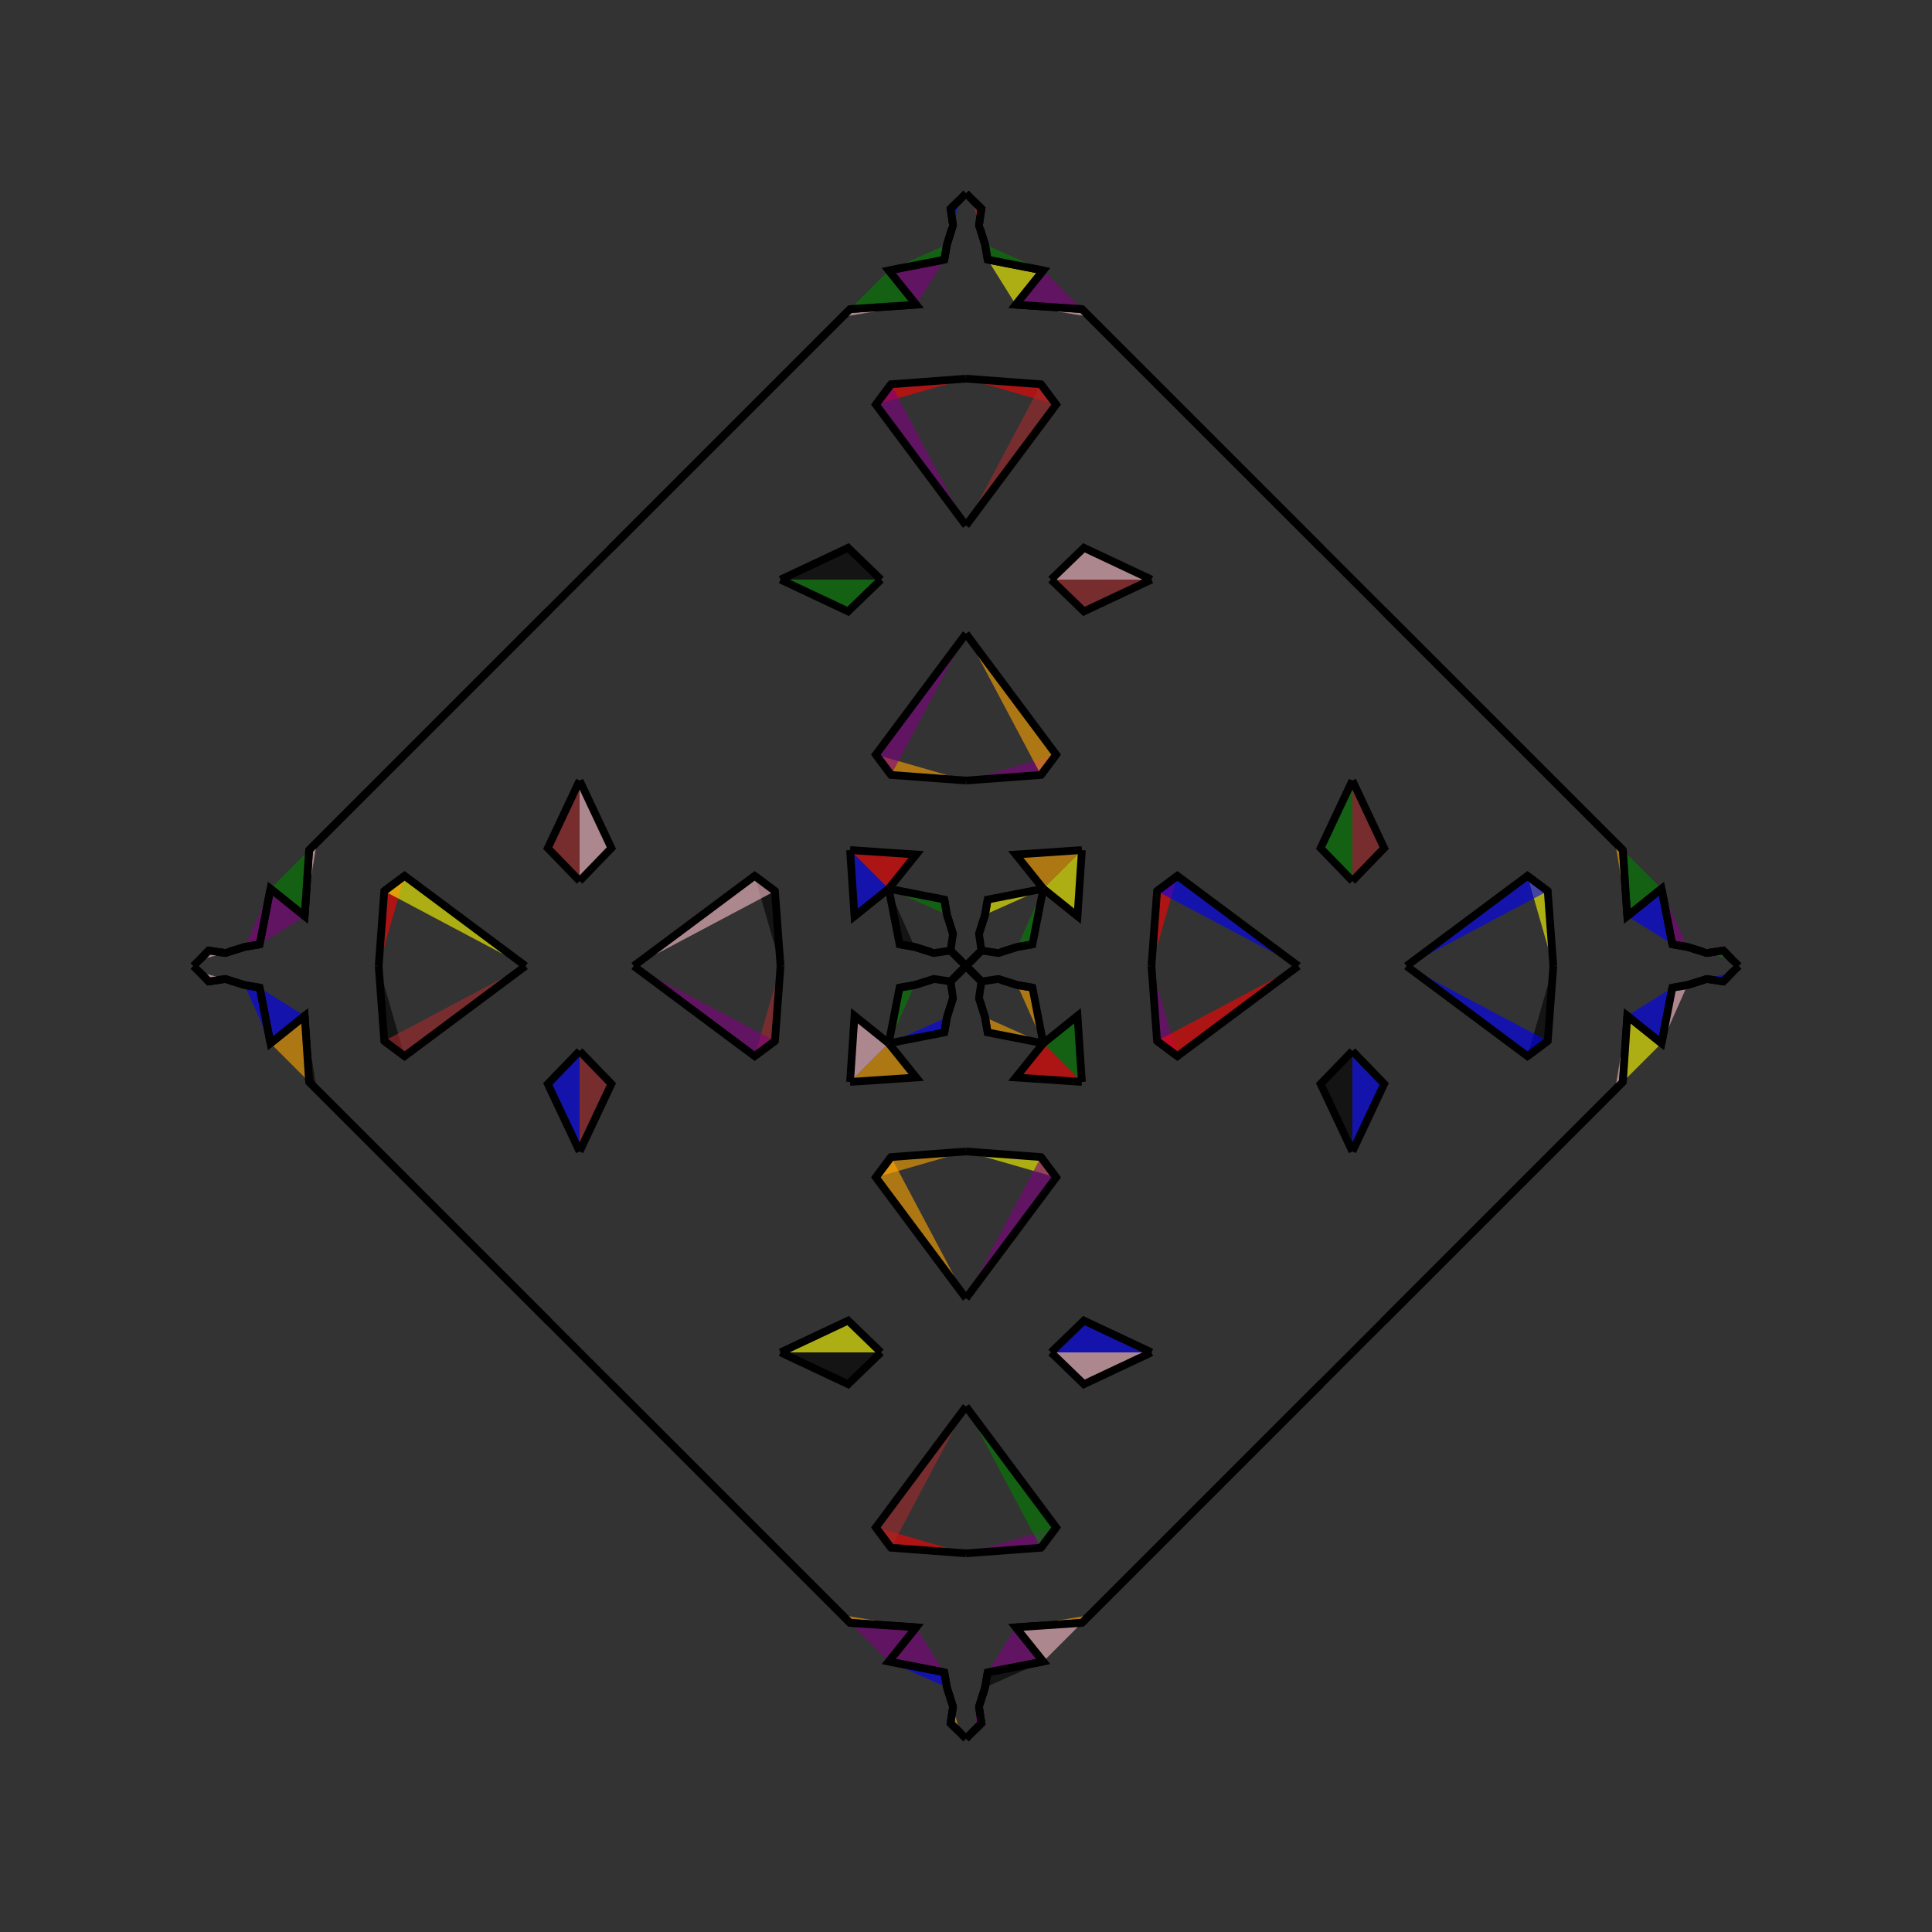 <?xml version="1.0" encoding="UTF-8"?>
<svg xmlns="http://www.w3.org/2000/svg" xmlns:xlink="http://www.w3.org/1999/xlink"
     width="250" height="250" viewBox="-125.0 -125.0 250 250">
<rect x="-125.0" y="-125.0" width="250" height="250" fill="#333333" stroke="none"/>
<defs>
</defs>
<path d="M24.0,-0.0 L24.723,-9.695 L27.353,-11.665" fill="red" fill-opacity="0.6" stroke="black" stroke-width="1" />
<path d="M24.0,-0.0 L24.723,9.695 L27.353,11.665" fill="purple" fill-opacity="0.6" stroke="black" stroke-width="1" />
<path d="M24.723,-9.695 L27.353,-11.665 L43.0,-0.0" fill="blue" fill-opacity="0.6" stroke="black" stroke-width="1" />
<path d="M24.723,9.695 L27.353,11.665 L43.0,-0.0" fill="red" fill-opacity="0.6" stroke="black" stroke-width="1" />
<path d="M50.0,-11.0 L45.885,-15.257 L50.0,-24.0" fill="green" fill-opacity="0.6" stroke="black" stroke-width="1" />
<path d="M50.0,11.0 L45.885,15.257 L50.0,24.0" fill="black" fill-opacity="0.6" stroke="black" stroke-width="1" />
<path d="M50.0,50.0 L46.0,54.0 L30.0,70.0" fill="green" fill-opacity="0.6" stroke="black" stroke-width="1" />
<path d="M50.0,-50.0 L46.0,-54.0 L30.0,-70.0" fill="orange" fill-opacity="0.6" stroke="black" stroke-width="1" />
<path d="M46.0,54.0 L30.0,70.0 L20.0,80.0" fill="brown" fill-opacity="0.6" stroke="black" stroke-width="1" />
<path d="M46.0,-54.0 L30.0,-70.0 L20.0,-80.0" fill="black" fill-opacity="0.6" stroke="black" stroke-width="1" />
<path d="M30.0,70.0 L20.0,80.0 L16.0,84.0" fill="pink" fill-opacity="0.6" stroke="black" stroke-width="1" />
<path d="M30.0,-70.0 L20.0,-80.0 L16.0,-84.0" fill="purple" fill-opacity="0.6" stroke="black" stroke-width="1" />
<path d="M20.0,80.0 L16.0,84.0 L15.0,85.0" fill="purple" fill-opacity="0.6" stroke="black" stroke-width="1" />
<path d="M20.0,-80.0 L16.0,-84.0 L15.0,-85.0" fill="pink" fill-opacity="0.6" stroke="black" stroke-width="1" />
<path d="M16.0,84.0 L15.0,85.0 L6.443,85.573" fill="orange" fill-opacity="0.6" stroke="black" stroke-width="1" />
<path d="M16.0,-84.0 L15.0,-85.0 L6.443,-85.573" fill="pink" fill-opacity="0.6" stroke="black" stroke-width="1" />
<path d="M15.0,-15.0 L14.427,-6.443 L10.0,-10.0" fill="yellow" fill-opacity="0.6" stroke="black" stroke-width="1" />
<path d="M15.0,15.0 L14.427,6.443 L10.0,10.0" fill="green" fill-opacity="0.6" stroke="black" stroke-width="1" />
<path d="M6.443,85.573 L10.0,90.0 L2.802,91.403" fill="purple" fill-opacity="0.6" stroke="black" stroke-width="1" />
<path d="M6.443,-85.573 L10.0,-90.0 L2.802,-91.403" fill="yellow" fill-opacity="0.6" stroke="black" stroke-width="1" />
<path d="M10.0,-10.0 L8.597,-2.802 L6.641,-2.466" fill="green" fill-opacity="0.6" stroke="black" stroke-width="1" />
<path d="M10.0,10.0 L8.597,2.802 L6.641,2.466" fill="orange" fill-opacity="0.6" stroke="black" stroke-width="1" />
<path d="M8.597,-2.802 L6.641,-2.466 L4.15,-1.68" fill="purple" fill-opacity="0.6" stroke="black" stroke-width="1" />
<path d="M8.597,2.802 L6.641,2.466 L4.15,1.68" fill="orange" fill-opacity="0.6" stroke="black" stroke-width="1" />
<path d="M6.641,-2.466 L4.15,-1.68 L2.0,-2.0" fill="yellow" fill-opacity="0.6" stroke="black" stroke-width="1" />
<path d="M6.641,2.466 L4.15,1.68 L2.0,2.0" fill="orange" fill-opacity="0.6" stroke="black" stroke-width="1" />
<path d="M1.68,95.85 L2.0,98.0 L0.802,99.164" fill="purple" fill-opacity="0.6" stroke="black" stroke-width="1" />
<path d="M1.68,-95.85 L2.0,-98.0 L0.802,-99.164" fill="brown" fill-opacity="0.6" stroke="black" stroke-width="1" />
<path d="M2.0,-2.0 L0.836,-0.802 L0.0,-0.0" fill="brown" fill-opacity="0.6" stroke="black" stroke-width="1" />
<path d="M2.0,2.0 L0.836,0.802 L0.0,-0.0" fill="blue" fill-opacity="0.6" stroke="black" stroke-width="1" />
<path d="M-24.0,-0.0 L-24.723,-9.695 L-27.353,-11.665" fill="black" fill-opacity="0.6" stroke="black" stroke-width="1" />
<path d="M-24.0,-0.0 L-24.723,9.695 L-27.353,11.665" fill="brown" fill-opacity="0.6" stroke="black" stroke-width="1" />
<path d="M-24.723,-9.695 L-27.353,-11.665 L-43.0,-0.0" fill="pink" fill-opacity="0.6" stroke="black" stroke-width="1" />
<path d="M-24.723,9.695 L-27.353,11.665 L-43.0,-0.0" fill="purple" fill-opacity="0.6" stroke="black" stroke-width="1" />
<path d="M-50.0,-11.0 L-45.885,-15.257 L-50.0,-24.0" fill="pink" fill-opacity="0.6" stroke="black" stroke-width="1" />
<path d="M-50.0,11.0 L-45.885,15.257 L-50.0,24.0" fill="brown" fill-opacity="0.6" stroke="black" stroke-width="1" />
<path d="M-50.0,50.0 L-46.0,54.0 L-30.0,70.0" fill="black" fill-opacity="0.6" stroke="black" stroke-width="1" />
<path d="M-50.0,-50.0 L-46.0,-54.0 L-30.0,-70.0" fill="red" fill-opacity="0.6" stroke="black" stroke-width="1" />
<path d="M-46.0,54.0 L-30.0,70.0 L-20.0,80.0" fill="green" fill-opacity="0.6" stroke="black" stroke-width="1" />
<path d="M-46.0,-54.0 L-30.0,-70.0 L-20.0,-80.0" fill="green" fill-opacity="0.6" stroke="black" stroke-width="1" />
<path d="M-30.0,70.0 L-20.0,80.0 L-16.0,84.0" fill="red" fill-opacity="0.6" stroke="black" stroke-width="1" />
<path d="M-30.0,-70.0 L-20.0,-80.0 L-16.0,-84.0" fill="yellow" fill-opacity="0.6" stroke="black" stroke-width="1" />
<path d="M-20.0,80.0 L-16.0,84.0 L-15.0,85.0" fill="yellow" fill-opacity="0.6" stroke="black" stroke-width="1" />
<path d="M-20.0,-80.0 L-16.0,-84.0 L-15.0,-85.0" fill="purple" fill-opacity="0.6" stroke="black" stroke-width="1" />
<path d="M-16.0,84.0 L-15.0,85.0 L-6.443,85.573" fill="orange" fill-opacity="0.6" stroke="black" stroke-width="1" />
<path d="M-16.0,-84.0 L-15.0,-85.0 L-6.443,-85.573" fill="pink" fill-opacity="0.6" stroke="black" stroke-width="1" />
<path d="M-15.0,-15.0 L-14.427,-6.443 L-10.0,-10.0" fill="blue" fill-opacity="0.6" stroke="black" stroke-width="1" />
<path d="M-15.0,15.0 L-14.427,6.443 L-10.0,10.0" fill="pink" fill-opacity="0.6" stroke="black" stroke-width="1" />
<path d="M-6.443,85.573 L-10.0,90.0 L-2.802,91.403" fill="purple" fill-opacity="0.6" stroke="black" stroke-width="1" />
<path d="M-6.443,-85.573 L-10.0,-90.0 L-2.802,-91.403" fill="purple" fill-opacity="0.6" stroke="black" stroke-width="1" />
<path d="M-10.0,-10.0 L-8.597,-2.802 L-6.641,-2.466" fill="black" fill-opacity="0.6" stroke="black" stroke-width="1" />
<path d="M-10.0,10.0 L-8.597,2.802 L-6.641,2.466" fill="green" fill-opacity="0.6" stroke="black" stroke-width="1" />
<path d="M-8.597,-2.802 L-6.641,-2.466 L-4.15,-1.68" fill="blue" fill-opacity="0.6" stroke="black" stroke-width="1" />
<path d="M-8.597,2.802 L-6.641,2.466 L-4.15,1.68" fill="red" fill-opacity="0.6" stroke="black" stroke-width="1" />
<path d="M-6.641,-2.466 L-4.15,-1.68 L-2.0,-2.0" fill="pink" fill-opacity="0.6" stroke="black" stroke-width="1" />
<path d="M-6.641,2.466 L-4.15,1.68 L-2.0,2.0" fill="brown" fill-opacity="0.6" stroke="black" stroke-width="1" />
<path d="M-1.68,95.85 L-2.0,98.0 L-0.802,99.164" fill="orange" fill-opacity="0.6" stroke="black" stroke-width="1" />
<path d="M-1.68,-95.85 L-2.0,-98.0 L-0.802,-99.164" fill="blue" fill-opacity="0.6" stroke="black" stroke-width="1" />
<path d="M-2.0,-2.0 L-0.836,-0.802 L0.0,-0.0" fill="green" fill-opacity="0.6" stroke="black" stroke-width="1" />
<path d="M-2.0,2.0 L-0.836,0.802 L0.0,-0.0" fill="orange" fill-opacity="0.6" stroke="black" stroke-width="1" />
<path d="M76.0,-0.0 L75.277,9.695 L72.647,11.665" fill="black" fill-opacity="0.6" stroke="black" stroke-width="1" />
<path d="M76.0,-0.0 L75.277,-9.695 L72.647,-11.665" fill="yellow" fill-opacity="0.6" stroke="black" stroke-width="1" />
<path d="M75.277,9.695 L72.647,11.665 L57.0,-0.0" fill="blue" fill-opacity="0.6" stroke="black" stroke-width="1" />
<path d="M75.277,-9.695 L72.647,-11.665 L57.0,-0.0" fill="blue" fill-opacity="0.6" stroke="black" stroke-width="1" />
<path d="M50.0,11.0 L54.115,15.257 L50.0,24.0" fill="blue" fill-opacity="0.6" stroke="black" stroke-width="1" />
<path d="M50.0,-11.0 L54.115,-15.257 L50.0,-24.0" fill="brown" fill-opacity="0.6" stroke="black" stroke-width="1" />
<path d="M50.0,50.0 L54.0,46.0 L70.0,30.0" fill="orange" fill-opacity="0.6" stroke="black" stroke-width="1" />
<path d="M50.0,-50.0 L54.0,-46.0 L70.0,-30.0" fill="pink" fill-opacity="0.6" stroke="black" stroke-width="1" />
<path d="M54.0,46.0 L70.0,30.0 L80.0,20.0" fill="yellow" fill-opacity="0.6" stroke="black" stroke-width="1" />
<path d="M54.0,-46.0 L70.0,-30.0 L80.0,-20.0" fill="red" fill-opacity="0.6" stroke="black" stroke-width="1" />
<path d="M70.0,30.0 L80.0,20.0 L84.0,16.0" fill="green" fill-opacity="0.6" stroke="black" stroke-width="1" />
<path d="M70.0,-30.0 L80.0,-20.0 L84.0,-16.0" fill="purple" fill-opacity="0.6" stroke="black" stroke-width="1" />
<path d="M80.0,20.0 L84.0,16.0 L85.0,15.0" fill="blue" fill-opacity="0.6" stroke="black" stroke-width="1" />
<path d="M80.0,-20.0 L84.0,-16.0 L85.0,-15.0" fill="red" fill-opacity="0.6" stroke="black" stroke-width="1" />
<path d="M84.0,16.0 L85.0,15.0 L85.573,6.443" fill="pink" fill-opacity="0.6" stroke="black" stroke-width="1" />
<path d="M84.0,-16.0 L85.0,-15.0 L85.573,-6.443" fill="orange" fill-opacity="0.6" stroke="black" stroke-width="1" />
<path d="M85.0,15.0 L85.573,6.443 L90.0,10.0" fill="yellow" fill-opacity="0.6" stroke="black" stroke-width="1" />
<path d="M85.0,-15.0 L85.573,-6.443 L90.0,-10.0" fill="green" fill-opacity="0.6" stroke="black" stroke-width="1" />
<path d="M85.573,6.443 L90.0,10.0 L91.403,2.802" fill="blue" fill-opacity="0.6" stroke="black" stroke-width="1" />
<path d="M85.573,-6.443 L90.0,-10.0 L91.403,-2.802" fill="blue" fill-opacity="0.6" stroke="black" stroke-width="1" />
<path d="M90.0,10.0 L91.403,2.802 L93.359,2.466" fill="pink" fill-opacity="0.6" stroke="black" stroke-width="1" />
<path d="M90.0,-10.0 L91.403,-2.802 L93.359,-2.466" fill="purple" fill-opacity="0.6" stroke="black" stroke-width="1" />
<path d="M91.403,2.802 L93.359,2.466 L95.85,1.68" fill="blue" fill-opacity="0.6" stroke="black" stroke-width="1" />
<path d="M91.403,-2.802 L93.359,-2.466 L95.85,-1.68" fill="black" fill-opacity="0.6" stroke="black" stroke-width="1" />
<path d="M93.359,2.466 L95.85,1.68 L98.0,2.0" fill="green" fill-opacity="0.6" stroke="black" stroke-width="1" />
<path d="M93.359,-2.466 L95.85,-1.68 L98.0,-2.0" fill="yellow" fill-opacity="0.6" stroke="black" stroke-width="1" />
<path d="M95.85,1.68 L98.0,2.0 L99.164,0.802" fill="blue" fill-opacity="0.6" stroke="black" stroke-width="1" />
<path d="M95.85,-1.68 L98.0,-2.0 L99.164,-0.802" fill="green" fill-opacity="0.6" stroke="black" stroke-width="1" />
<path d="M98.0,2.0 L99.164,0.802 L100.0,-0.0" fill="pink" fill-opacity="0.6" stroke="black" stroke-width="1" />
<path d="M98.0,-2.0 L99.164,-0.802 L100.0,-0.0" fill="pink" fill-opacity="0.6" stroke="black" stroke-width="1" />
<path d="M0.0,-24.0 L9.695,-24.723 L11.665,-27.353" fill="purple" fill-opacity="0.6" stroke="black" stroke-width="1" />
<path d="M0.0,24.0 L9.695,24.723 L11.665,27.353" fill="yellow" fill-opacity="0.6" stroke="black" stroke-width="1" />
<path d="M0.0,76.0 L9.695,75.277 L11.665,72.647" fill="purple" fill-opacity="0.6" stroke="black" stroke-width="1" />
<path d="M0.0,-76.0 L9.695,-75.277 L11.665,-72.647" fill="red" fill-opacity="0.6" stroke="black" stroke-width="1" />
<path d="M9.695,-24.723 L11.665,-27.353 L0.0,-43.0" fill="orange" fill-opacity="0.6" stroke="black" stroke-width="1" />
<path d="M9.695,24.723 L11.665,27.353 L0.0,43.0" fill="purple" fill-opacity="0.6" stroke="black" stroke-width="1" />
<path d="M9.695,75.277 L11.665,72.647 L0.0,57.0" fill="green" fill-opacity="0.6" stroke="black" stroke-width="1" />
<path d="M9.695,-75.277 L11.665,-72.647 L0.0,-57.0" fill="brown" fill-opacity="0.6" stroke="black" stroke-width="1" />
<path d="M11.0,-50.0 L15.257,-45.885 L24.0,-50.0" fill="brown" fill-opacity="0.6" stroke="black" stroke-width="1" />
<path d="M11.0,50.0 L15.257,45.885 L24.0,50.0" fill="blue" fill-opacity="0.6" stroke="black" stroke-width="1" />
<path d="M11.0,50.0 L15.257,54.115 L24.0,50.0" fill="pink" fill-opacity="0.6" stroke="black" stroke-width="1" />
<path d="M11.0,-50.0 L15.257,-54.115 L24.0,-50.0" fill="pink" fill-opacity="0.6" stroke="black" stroke-width="1" />
<path d="M15.0,-15.0 L6.443,-14.427 L10.0,-10.0" fill="orange" fill-opacity="0.6" stroke="black" stroke-width="1" />
<path d="M15.0,15.0 L6.443,14.427 L10.0,10.0" fill="red" fill-opacity="0.6" stroke="black" stroke-width="1" />
<path d="M15.0,85.0 L6.443,85.573 L10.0,90.0" fill="pink" fill-opacity="0.6" stroke="black" stroke-width="1" />
<path d="M15.0,-85.0 L6.443,-85.573 L10.0,-90.0" fill="purple" fill-opacity="0.6" stroke="black" stroke-width="1" />
<path d="M10.0,-10.0 L2.802,-8.597 L2.466,-6.641" fill="yellow" fill-opacity="0.6" stroke="black" stroke-width="1" />
<path d="M10.0,10.0 L2.802,8.597 L2.466,6.641" fill="orange" fill-opacity="0.6" stroke="black" stroke-width="1" />
<path d="M10.0,90.0 L2.802,91.403 L2.466,93.359" fill="black" fill-opacity="0.6" stroke="black" stroke-width="1" />
<path d="M10.0,-90.0 L2.802,-91.403 L2.466,-93.359" fill="green" fill-opacity="0.6" stroke="black" stroke-width="1" />
<path d="M2.802,-8.597 L2.466,-6.641 L1.68,-4.15" fill="brown" fill-opacity="0.6" stroke="black" stroke-width="1" />
<path d="M2.802,8.597 L2.466,6.641 L1.68,4.15" fill="black" fill-opacity="0.6" stroke="black" stroke-width="1" />
<path d="M2.802,91.403 L2.466,93.359 L1.68,95.85" fill="green" fill-opacity="0.6" stroke="black" stroke-width="1" />
<path d="M2.802,-91.403 L2.466,-93.359 L1.68,-95.85" fill="orange" fill-opacity="0.6" stroke="black" stroke-width="1" />
<path d="M2.466,-6.641 L1.68,-4.15 L2.0,-2.0" fill="brown" fill-opacity="0.6" stroke="black" stroke-width="1" />
<path d="M2.466,6.641 L1.68,4.15 L2.0,2.0" fill="red" fill-opacity="0.6" stroke="black" stroke-width="1" />
<path d="M2.466,93.359 L1.68,95.85 L2.0,98.0" fill="red" fill-opacity="0.6" stroke="black" stroke-width="1" />
<path d="M2.466,-93.359 L1.68,-95.85 L2.0,-98.0" fill="yellow" fill-opacity="0.6" stroke="black" stroke-width="1" />
<path d="M2.0,-2.0 L0.802,-0.836 L0.0,-0.0" fill="blue" fill-opacity="0.6" stroke="black" stroke-width="1" />
<path d="M2.0,2.0 L0.802,0.836 L0.0,-0.0" fill="red" fill-opacity="0.6" stroke="black" stroke-width="1" />
<path d="M2.0,98.0 L0.802,99.164 L0.0,100.0" fill="yellow" fill-opacity="0.6" stroke="black" stroke-width="1" />
<path d="M2.0,-98.0 L0.802,-99.164 L0.0,-100.0" fill="yellow" fill-opacity="0.6" stroke="black" stroke-width="1" />
<path d="M0.0,76.0 L-9.695,75.277 L-11.665,72.647" fill="red" fill-opacity="0.6" stroke="black" stroke-width="1" />
<path d="M0.0,-24.0 L-9.695,-24.723 L-11.665,-27.353" fill="orange" fill-opacity="0.6" stroke="black" stroke-width="1" />
<path d="M0.0,24.0 L-9.695,24.723 L-11.665,27.353" fill="orange" fill-opacity="0.6" stroke="black" stroke-width="1" />
<path d="M0.0,-76.0 L-9.695,-75.277 L-11.665,-72.647" fill="red" fill-opacity="0.6" stroke="black" stroke-width="1" />
<path d="M-9.695,75.277 L-11.665,72.647 L0.0,57.0" fill="brown" fill-opacity="0.6" stroke="black" stroke-width="1" />
<path d="M-9.695,-24.723 L-11.665,-27.353 L0.0,-43.0" fill="purple" fill-opacity="0.6" stroke="black" stroke-width="1" />
<path d="M-9.695,24.723 L-11.665,27.353 L0.0,43.0" fill="orange" fill-opacity="0.6" stroke="black" stroke-width="1" />
<path d="M-9.695,-75.277 L-11.665,-72.647 L0.0,-57.0" fill="purple" fill-opacity="0.6" stroke="black" stroke-width="1" />
<path d="M-11.0,50.0 L-15.257,54.115 L-24.0,50.0" fill="black" fill-opacity="0.6" stroke="black" stroke-width="1" />
<path d="M-11.0,-50.0 L-15.257,-45.885 L-24.0,-50.0" fill="green" fill-opacity="0.6" stroke="black" stroke-width="1" />
<path d="M-11.0,50.0 L-15.257,45.885 L-24.0,50.0" fill="yellow" fill-opacity="0.6" stroke="black" stroke-width="1" />
<path d="M-11.0,-50.0 L-15.257,-54.115 L-24.0,-50.0" fill="black" fill-opacity="0.6" stroke="black" stroke-width="1" />
<path d="M-15.0,85.0 L-6.443,85.573 L-10.0,90.0" fill="purple" fill-opacity="0.6" stroke="black" stroke-width="1" />
<path d="M-15.0,-15.0 L-6.443,-14.427 L-10.0,-10.0" fill="red" fill-opacity="0.6" stroke="black" stroke-width="1" />
<path d="M-15.0,15.0 L-6.443,14.427 L-10.0,10.0" fill="orange" fill-opacity="0.6" stroke="black" stroke-width="1" />
<path d="M-15.0,-85.0 L-6.443,-85.573 L-10.0,-90.0" fill="green" fill-opacity="0.6" stroke="black" stroke-width="1" />
<path d="M-10.0,90.0 L-2.802,91.403 L-2.466,93.359" fill="blue" fill-opacity="0.6" stroke="black" stroke-width="1" />
<path d="M-10.0,-10.0 L-2.802,-8.597 L-2.466,-6.641" fill="green" fill-opacity="0.6" stroke="black" stroke-width="1" />
<path d="M-10.0,10.0 L-2.802,8.597 L-2.466,6.641" fill="blue" fill-opacity="0.6" stroke="black" stroke-width="1" />
<path d="M-10.0,-90.0 L-2.802,-91.403 L-2.466,-93.359" fill="green" fill-opacity="0.6" stroke="black" stroke-width="1" />
<path d="M-2.802,91.403 L-2.466,93.359 L-1.68,95.85" fill="blue" fill-opacity="0.6" stroke="black" stroke-width="1" />
<path d="M-2.802,-8.597 L-2.466,-6.641 L-1.68,-4.15" fill="black" fill-opacity="0.6" stroke="black" stroke-width="1" />
<path d="M-2.802,8.597 L-2.466,6.641 L-1.68,4.15" fill="brown" fill-opacity="0.6" stroke="black" stroke-width="1" />
<path d="M-2.802,-91.403 L-2.466,-93.359 L-1.68,-95.85" fill="pink" fill-opacity="0.6" stroke="black" stroke-width="1" />
<path d="M-2.466,93.359 L-1.68,95.85 L-2.0,98.0" fill="red" fill-opacity="0.6" stroke="black" stroke-width="1" />
<path d="M-2.466,-6.641 L-1.68,-4.15 L-2.0,-2.0" fill="black" fill-opacity="0.6" stroke="black" stroke-width="1" />
<path d="M-2.466,6.641 L-1.68,4.15 L-2.0,2.0" fill="blue" fill-opacity="0.6" stroke="black" stroke-width="1" />
<path d="M-2.466,-93.359 L-1.68,-95.85 L-2.0,-98.0" fill="yellow" fill-opacity="0.6" stroke="black" stroke-width="1" />
<path d="M-2.0,98.0 L-0.802,99.164 L0.0,100.0" fill="pink" fill-opacity="0.6" stroke="black" stroke-width="1" />
<path d="M-2.0,-2.0 L-0.802,-0.836 L0.0,-0.0" fill="green" fill-opacity="0.6" stroke="black" stroke-width="1" />
<path d="M-2.0,2.0 L-0.802,0.836 L0.0,-0.0" fill="yellow" fill-opacity="0.6" stroke="black" stroke-width="1" />
<path d="M-2.0,-98.0 L-0.802,-99.164 L0.0,-100.0" fill="yellow" fill-opacity="0.6" stroke="black" stroke-width="1" />
<path d="M-76.0,-0.0 L-75.277,-9.695 L-72.647,-11.665" fill="red" fill-opacity="0.6" stroke="black" stroke-width="1" />
<path d="M-76.0,-0.0 L-75.277,9.695 L-72.647,11.665" fill="black" fill-opacity="0.6" stroke="black" stroke-width="1" />
<path d="M-75.277,-9.695 L-72.647,-11.665 L-57.0,-0.0" fill="yellow" fill-opacity="0.6" stroke="black" stroke-width="1" />
<path d="M-75.277,9.695 L-72.647,11.665 L-57.0,-0.0" fill="brown" fill-opacity="0.6" stroke="black" stroke-width="1" />
<path d="M-50.0,-11.0 L-54.115,-15.257 L-50.0,-24.0" fill="brown" fill-opacity="0.6" stroke="black" stroke-width="1" />
<path d="M-50.0,11.0 L-54.115,15.257 L-50.0,24.0" fill="blue" fill-opacity="0.6" stroke="black" stroke-width="1" />
<path d="M-50.0,-50.0 L-54.0,-46.0 L-70.0,-30.0" fill="black" fill-opacity="0.6" stroke="black" stroke-width="1" />
<path d="M-50.0,50.0 L-54.0,46.0 L-70.0,30.0" fill="green" fill-opacity="0.6" stroke="black" stroke-width="1" />
<path d="M-54.0,-46.0 L-70.0,-30.0 L-80.0,-20.0" fill="black" fill-opacity="0.6" stroke="black" stroke-width="1" />
<path d="M-54.0,46.0 L-70.0,30.0 L-80.0,20.0" fill="purple" fill-opacity="0.6" stroke="black" stroke-width="1" />
<path d="M-70.0,-30.0 L-80.0,-20.0 L-84.0,-16.0" fill="blue" fill-opacity="0.6" stroke="black" stroke-width="1" />
<path d="M-70.0,30.0 L-80.0,20.0 L-84.0,16.0" fill="pink" fill-opacity="0.6" stroke="black" stroke-width="1" />
<path d="M-80.0,-20.0 L-84.0,-16.0 L-85.0,-15.0" fill="purple" fill-opacity="0.6" stroke="black" stroke-width="1" />
<path d="M-80.0,20.0 L-84.0,16.0 L-85.0,15.0" fill="pink" fill-opacity="0.6" stroke="black" stroke-width="1" />
<path d="M-84.0,-16.0 L-85.0,-15.0 L-85.573,-6.443" fill="pink" fill-opacity="0.6" stroke="black" stroke-width="1" />
<path d="M-84.0,16.0 L-85.0,15.0 L-85.573,6.443" fill="black" fill-opacity="0.6" stroke="black" stroke-width="1" />
<path d="M-85.0,-15.0 L-85.573,-6.443 L-90.0,-10.0" fill="green" fill-opacity="0.6" stroke="black" stroke-width="1" />
<path d="M-85.0,15.0 L-85.573,6.443 L-90.0,10.0" fill="orange" fill-opacity="0.6" stroke="black" stroke-width="1" />
<path d="M-85.573,-6.443 L-90.0,-10.0 L-91.403,-2.802" fill="purple" fill-opacity="0.6" stroke="black" stroke-width="1" />
<path d="M-85.573,6.443 L-90.0,10.0 L-91.403,2.802" fill="blue" fill-opacity="0.6" stroke="black" stroke-width="1" />
<path d="M-90.0,-10.0 L-91.403,-2.802 L-93.359,-2.466" fill="purple" fill-opacity="0.6" stroke="black" stroke-width="1" />
<path d="M-90.0,10.0 L-91.403,2.802 L-93.359,2.466" fill="blue" fill-opacity="0.6" stroke="black" stroke-width="1" />
<path d="M-91.403,-2.802 L-93.359,-2.466 L-95.85,-1.68" fill="purple" fill-opacity="0.6" stroke="black" stroke-width="1" />
<path d="M-91.403,2.802 L-93.359,2.466 L-95.85,1.68" fill="red" fill-opacity="0.6" stroke="black" stroke-width="1" />
<path d="M-93.359,-2.466 L-95.85,-1.68 L-98.0,-2.0" fill="orange" fill-opacity="0.6" stroke="black" stroke-width="1" />
<path d="M-93.359,2.466 L-95.85,1.68 L-98.0,2.0" fill="green" fill-opacity="0.6" stroke="black" stroke-width="1" />
<path d="M-95.85,-1.68 L-98.0,-2.0 L-99.164,-0.802" fill="pink" fill-opacity="0.6" stroke="black" stroke-width="1" />
<path d="M-95.85,1.68 L-98.0,2.0 L-99.164,0.802" fill="pink" fill-opacity="0.6" stroke="black" stroke-width="1" />
<path d="M-98.0,-2.0 L-99.164,-0.802 L-100.0,-0.0" fill="red" fill-opacity="0.6" stroke="black" stroke-width="1" />
<path d="M-98.0,2.0 L-99.164,0.802 L-100.0,-0.0" fill="green" fill-opacity="0.6" stroke="black" stroke-width="1" />
</svg>